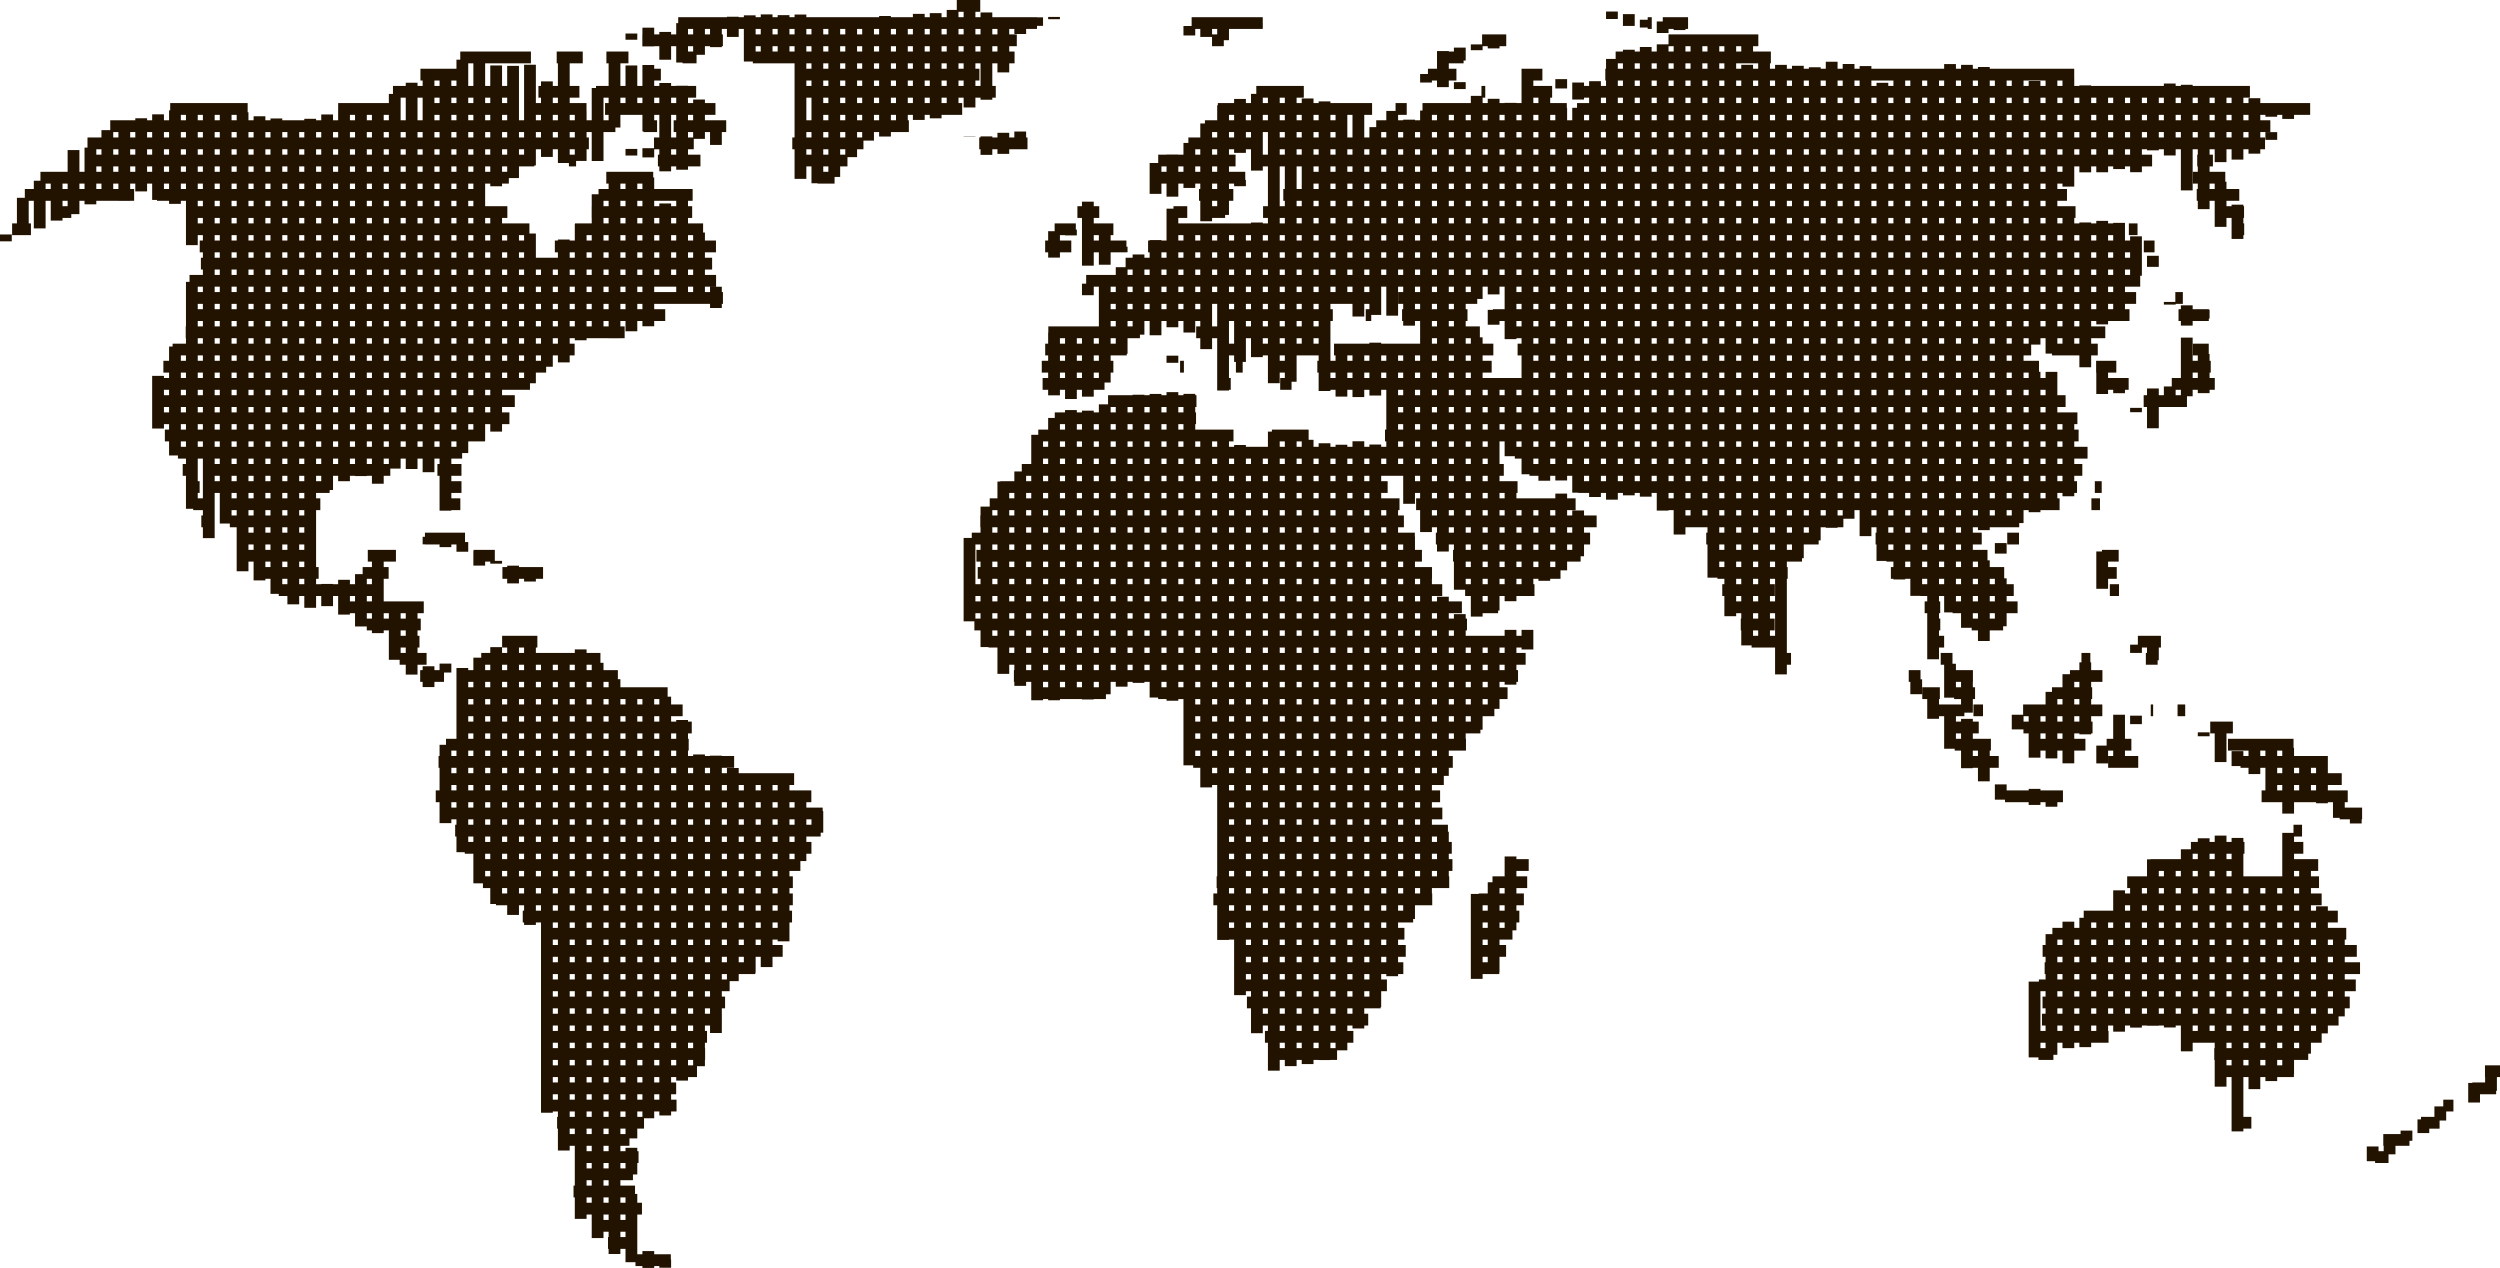 <svg id="Слой_1" data-name="Слой 1" xmlns="http://www.w3.org/2000/svg" viewBox="0 0 1910.32 968.88"><defs><style>.cls-1{fill:none;stroke:#221200;stroke-miterlimit:10;stroke-width:9px;}</style></defs><path class="cls-1" d="M818.06,134.71H800.13m531.05,13.13h-3.1m30.85,0H1339.6m-305.67,0H979.59m-118.18,0H587.27M1220,161h-18.46m211.08,0H1344m-339.83,0h-9m-435.31,0H621.4M846,161H642.11M1422.2,174.1H1303.59m-116.19,0h-18.52m-654.56,0h-19.9m106.87,0H590.61m-41.37,0H532.4m-57.67,0h-54m223.56,0h200M1654,187.23H1295.69m-113.77,0h-21.77m87.46,0h-15.93m-657.67,0h-7.22m-143.74,0H390.29m427.15,0H685.18m1103.07,13.13H1270.88m-66.92,0h-2.91m-135.74,0H1029m226.06,0h-17.18m-636.9,0H524.45m-155.15,0h90.92m20.23,0h31.32m169.32,0H829.93m1004.36,13.13h-560.2m-130.14,0h-8.53m130.85,0H1156m-38.52,0H999.64m-482.44,0H478m-111.67,0H327.43m-69.16,0H199.08m258.31,0H396m135.37,0h84.36m188.53,0h-113m1112.6,13.13H1120.64m-27.4,0H989.76m-418.63,0H560.74m63.21,0H583.79m-44.52,0h-386m610.24,0H678.3m347.94,13.13H977.09m62.09,0h760.63m-1071,0H674.44m-155.44,0H135.88m463.28,0H568.78m285.39,0H817.29m896.22,13.13h-682m-18.35,0H954.05m805.93,0h-12m-1143.73,0h-32.5m-94.47,0H136.58m372.65,0h-5.47m212.84,0H676.36M1769.44,266h-24.76m-724.11,0H953.12m700.8,0h-585m-500.76,0H532.31m-74.46,0H99.93m606.82,0h-13m1086.37,13.13h-32.51m-736.17,0H985.22m663.25,0H1049.64m-612,0H189m-17.48,0H88m438.39,0H598.3m1185.47,13.13H1762m-853,0h-16.7m762.7,0H1034.17m-29,0H990.35m-14.11,0H965.72m-509,0H214.14m-90.64,0H107.93m490,0H521.13M1702.38,305.4h-6.63m88.13,0h-9m-883.79,0H874.91m94.18,0h722.38m-771.67,0H903.57m-430,0H218.19m-125.52,0H78.29m528,0H508.38m1207,13.13h-8.21m-819.54,0H867.66m830,0H946.31m-16.55,0H898.31m-420.84,0H221.64m394.48,0H493m1211.44,13.12H929.14m-706.6,0H613.18m1091.24,13.13H899m-282.8,0H213.85M1737,357.91h-5.74m-533.42,0h-60.41m85.79,0H1701.3m-578.08,0H909.64m-288.19,0H219.69M1756.84,371H1733.7m-741.12,0h-81m205.25,0h-4.2m583.61,0H1209.8m-19.42,0h-50m-52.92,0h-84.24m-425.88,0h-360m782.85,13.13H983.06m216.77,0h-41.27m519.17,0H1223m-141,0h-62.92m-79,0h-70m-323.74,0H210.94M1756.8,397.3h-12.11m-726.62,0h-16.24m80.8,0h-50.18m588.64,0H1228.67m-18.53,0H1088.4M930,397.3H867.69m769.31,0h35m-1163.88,0H200.93m1557.4,13.13h-15.21m-724.52,0h-5.17m-39.75,0h-2.91m238.09,0H1075.63m551.46,0H1235.73m-178.69,0h-17.35m-119.9,0H865.07m821.09,0h-15.43m-1184.38,0H193.87m1567.54,13.13h-32.86m-719.08,0h-9.94m640,0H1081.78m-25.84,0h-8.68m-134.23,0H865.72m829.88,0h-17.91M474,423.56H187.86m1552.29,13.13h-33.08m-723.79,0H915.73m731.68,0H1132.47m-670.06,0H191M1718.5,449.82h-6.39m-729.15,0H875m781.43,0H1131.29m-673,0H191M1069,463h-28.09m616.44,0h-530m-115.78,0H862.4m-422.76,0H195m1019,13.13h-356m806.18,0H1226.54m-804.39,0H205m1013.13,13.13H849.8m810.39,0H1237.71m-1022.47,0h-6.6m213,0H403.27m-36,0H224.64m1004,13.13H1143m-13.63,0H833.42m822.73,0H1275m400,0h-5.26m-1448.16,0h-8.27m208.35,0H407.52m-86.61,0H232.19m1441.49,13.13h-6.55m-24.31,0H1340.28m-201.85,0H825.3m325.82,0H1273m-1046.57,0h-9.78m204.14,0H410.4m-96.6,0H242M1289.08,528.6H1161.15m-19.36,0H818.1m793.87,0H1492m-14.4,0H1352.52m-1120.92,0h-8.74m86.51,0H244.64m1039.43,13.13H1166.21m-16.07,0H811.59m647.13,0h-85.91m239,0h-9m-19.47,0h-81.11m-1195.55,0H256.77m167.6,0H393.73m883.1,13.13h-97.5m-23.76,0H815.15m630.85,0h-71.25m313.22,0H1675.2m-87.47,0h-77.26m-1138.89,0H350.07m-41.14,0H258.78m188.35,0H430.9M1261.46,568h-76.91m-21.28,0H816.14m618.91,0h-53.7m305.14,0h-12m-74,0H1513.9M366,568H346.15m-33.64,0H263.58m189.36,0H484m757.57,13.13h-53m-17.49,0H813.49m611.75,0h-40.18m303.16,0h-7m-73.42,0h-71.31m-1174.63,0H282.05m931.72,13.13h-20.83m-6.84,0H811m615.18,0H1392.5m218.22,0h-49.66m-9.46,0h-11.89m-1146.87,0H331m859,13.13H813.58m611.52,0h-25.9m200.46,0h-24m-24,0h-9.32m-1151.8,0H349.3m891.17,13.13H824.34m583.14,0h25m122.11,0H1543m177.25,0h-17.61m-1313.09,0H370.71m82,0h26.93m755.18,13.13H834.28m726.7,0h-9m-114.38,0h-11.87m292,0h-9m-42.41,0h-6.79M395,633.63H374.41m62.34,0h91.09M1229,646.76H843.78m732.82,0h-18.52m-21.53,0h-9m148,0h-24.81m-1242.42,0H390.1m151.06,0H421.45M1221,659.89H954m-39.9,0H859.75m718.47,0h-16m-10.9,0h-13.43m129.82,0H1637m-1057.82,0H424M1210.92,673H981m603.3,0H1577m-6.93,0H1547.3m167,0h-1.82m26.32,0h-5.84m-57.49,0h-60.52M590.65,673H425.92m774.33,13.13H979.81m688.2,0H1615.2m-34.15,0h-24.13m218.31,0h-17.3m-1160.31,0H419.86m769.36,13.13h-212m720.45,0h-18.9m-88.44,0h-27.67m99.9,0h-40.18m149.11,0h50.09m-1226.29,0H409.83m769.32,13.13H980.78m722.13,0h-23m-83.58,0H1572.9m274.9,0h-66.74M630,712.41H404.14m768.15,13.13H990.58m867.84,0h-57.9m-1124.67,0H407.45m762,13.13H999.57m601.55,0h44.27m151.79,0H1863m-1174,0H402m769.16,13.13H1003.65m870.33,0h-17.14m-1159.17,0H405.94m769.5,13.13h-170m822.65,0h-6.54m-1125.41,0H416.83m761.55,13.13H1007.69m776.39,0h-40.91m85.89,0h-11.73m-1128.26,0H424.16m813,13.13h-14.59m-43.69,0H1003.17m779.88,0h-70.63m128,0h-24.48m-1135.32,0H431.47M1236,804.32h-26.52m-33.06,0H998.69m695.77,0h146.6m-1166.2,0H438.06m795.41,13.12h-34.55m-35.48,0H996.19m846.88,0H1687.76m-1012.92,0H448m782,13.13h-29.74m-51.41,0H999.91m855.51,0H1661.25m-987,0H468.48m756.26,13.13H1196.9m-54.72,0H1005.86m856,0H1637.31m-966,0H482.66m737.22,13.13h-26.32m-50.35,0H1012.86m857.08,0H1629.85m-962.76,0H483.52M1214.67,870h-18m-55.32,0H1014m858.4,0h-241m-985.23,0H484.31m644.51,13.13H1016.76m852.39,0H1627m-1000.43,0H485.12M1124,896.22H1021.84m842.69,0H1629.78m-1006.7,0H486m628.52,13.13H1029m827,0H1629.35m-1008.74,0H486.78m616.39,13.13H1035.6m644.64,0H1627m115.93,0h100.15m-1233.79,0H487.62m603.1,13.13h-50.63m598,0h-11.42m206.13,0H1761m-1153.18,0H489.56m1489.79,13.13h-11.48m-146,0h-59.94m-1160.31,0H491m1485.4,13.13h-18.19m-1372.5,0H490.92M1943.76,975H1936M586,975H488.88m1444.3,13.13H1919m-129.64,0h-14.55m-1213.66,0H494.72m1415.44,13.13h-20m-1340.14,0H497.41m1396.76,13.13h-10.26m-1326.95,0H509m43.68,13.13h-41m42.59,13.13H507.29m52.28,13.12H515m39.37,13.13h-33M555.62,1080h-22m48,13.13h-27M73.53,314.6v-5.23m12.93-28v28.13m12.91-41.16v36.38m12.93-5.93V264.36m12.91-19.5v49m12.91-7.49V243m12.93-13.35v50.25M164,283.71V225.45m12.92,51V220.56M189.8,457.65V417.43m0-134.44V217.55m12.92,260.7V395m0-109v-71.5m12.91-2V317.54m0,28.07V519m12.93,22.4V213.93m12.91,316.32V215M254.38,216V566.71m12.93,7V219.07M280.22,584V220.73M293.14,592V222.45m12.92,372.19V221M319,593.39v-17m0-71.74v-287m12.91,382.2V573.23m0-75.31V214.12M344.82,608.9v-40m0-74.89V214.68M357.73,614V552.62m0-52.76V215.63m12.93,418.75V592.19m0-103.89V202m12.91,443.71V592.79m0-104.23V193.44m12.91,352.69v-5.72m0,114.8V639.32m0-148.27V188.92M409.41,548.3v-7.23m0,218.13V699.31m0-55.19v-6.84m0-116.86V187.68m12.91,364.13v-7.4m0,237V640.66m0-164.25V175.82m12.92,386.56V551.3m0,253.9V632.76m0-457.63v291.8m12.92,94v-2.14m0,262.21V624.7m0-444.46v92.28m0,23.14V460m12.92,116V562.47m0,54.13V829.35m0-648.82v85.75m0,161.52V304.34M474,574.55V563.71M474,837V620.61m0-440.95v77m0,52V423.09m12.93-12.65V333m0-82.85V192.41m0,439.44V980.5m12.91-573.35V313.22m0-58.48V176.21m0,833.18V634.24m12.91-244V301.36m0-48.16V215m0,846.56V626.43m12.93-242.52V278.64m0-25.39V197.44m0,878.79V636.7m12.91-248V263.59m0-35.94v-54m0,914.77V649.18M551.5,383.35V263m0-102.44v-4.75m0,93.22v-5m0-27.66V180.25m0,847.39v-20.37m0-7.17V655.44m0,439.25v-52.18m12.92-663V265.81m0-100.16V151.34m0,99.12v-7m0-12.86V179.88m0,804.84V661.21m0,437.88v-12.92m12.92-743.63V285.67m0-131.08v21.24m0,85.29V193.63m0,468.92v320m0,116.37v-6.34m12.91-732.29V276.78m0-128.89V178m0,17.73v64.2m0,696V680.39m12.93-319.84V307.91m0-161.18v25.36m0,64.25V206.27m0,738.65V706.71m12.91-341.16V349.33m0-183.1V145.41m0,95.57V224m0,695.57V707.66M629,158.41V143m0,736.91V717.08m12.93-575.17v35.34m0,696.25V722.58m12.91-581.39v35.86m0,692.13V724.86m12.93-583.08V175.9m0,673.61V725.83m12.91-584.52V266.88m0,521.29v-50M693.6,149V270.23m0,496.25V750m12.91-484.6V146M719.44,250.3V144.53m12.91,93.11V145.83m12.93,88.73V142.45m12.91,88.31V144.89m12.91,76.94v-81M784,220.65V140.22M796.94,218V137.81M809.86,605V541.24m0-404.69v75.79m0,22.08v-.21m12.92,390.44V517.34m0-377.61v66.68m0,42.16V234.42M835.7,645.14v-147m0-312.62V146.68m0,101.1V231.7m12.91,12v-13m0-74.5V145.53m0,508.78V490.47M861.54,150v-6.54m0,521.83V462.43m12.91-317.55v-1.74m0,289.17v-48m0-57.26v-20.2m0,358.46V449.56m12.91,211.2V443.54m0-133.48v-4.42m0,129.47v-50m12.93,279.57V444m0-88.24v-8.77m0-13.8V284.33m0,149V385.24M913.2,660.73V439.15m0-106.67V303.64m0,118.88V341.4m12.92,313.52V434.61m0-111.65v-4.25m0,81.85V334.39M939,652V431.85m0-45.93V324.64M952,663.22v-232m0-152.89V254.76m0,131.62V313.65m12.91,352V429.85m0-49.56V289.64m0-9.16V248.29m0,159.16V402m12.93-17.68v-77.1m0-33.4V239.44m0,191.74V715m0-557.67v-7.25M990.71,397V306.92m0-7.65v-74.7m0,507.29V458.66m0-300.22v-7.8m12.91,278V306.76m0-12.32V210.65m0,252.1V848.44m0-687.51v-9.82m12.93,255.65V303.67m0-56.65V205.81m0,66.66v-4.84m0,623V470.25m0-319.82v-2.2m12.91,254.87V300.27m0-39.7V201.92m0,717.79V475.42m0-323.78v-3.7m12.93,800.4V460m0-259.3V423m12.91,521.87V461.15m0-39.22V198m12.92,745.27v-477m0-64.57V205.44m12.92,734.78V468.94m0-261.24V429m12.92,503.79V470.06m0-259.9v150m0,73.11V397M1107,916.09V467.38m0-253.1V372.1m0,61.54V393.06m12.93,506.72V469.87m0-242.53V370.88m0,61.56V392.05m12.91,101.47V396.79m0,479.38V514.3m0-142.89V215m12.91,300.2V397.21m0,435.24V540.26m0-161.22V221.66m12.93,315.11V214.67m0,606.15V566.41m0-373.12v-6.54m12.91,622v-43m0-568.95V169.23m0,553.86V586.2m0-34.57V216m12.92,364.85V213.59m0,489.56V599.49m0-423v-9.92m0,31.7v-5.3m12.92,685.21V813.31m0-644.73v-4.45m0,523.7V617.48m0-414V358.65m0,242.73V388m12.92,485.14V804.35m0-637.17v-5.49m0,510.19V616.26m0-19.54v-176m0-65.57V205.69m0,172.65V367m12.91,474.08v-56.4m0-195.08V502.53m0-113.19V208.82m0,270V425.66m0,227.75V611.5m12.93,15v-15m0-427.73V492.59m0,91.42V516.79M1249.07,574V516.27m0-18.72V200.06M1262,212.63V497.34m0,68.67V507.4m0-309.6v-7.11m12.93,316V212.6m0,342.67v-35m0-314v-13M1287.82,510V192.28M1300.75,512V175.22m0-30.5V139m12.91,369.71V168.21m0-18.18V141m12.92,368.74V166.14m0-14.87v-6m12.92,375.09V164.07m0-8.62v-8.86m12.92,392.07V160.31m0-7.11v-4.76m12.91,8.84V354.41h0V533.11m12.93,38.51v-409m12.91,438.46V161.43m12.91,461.93V179.74m0-6.65V162.46M1417,622V176.92m12.91,2.84V645.54m12.92-88.77V180.51m12.92,362.61V181.6m12.92,351.92V177.4m12.91,349.21V179.11m12.93,1.57V539.9m12.91,18.93V193.47M1520.34,573V188.28m12.93,472.4V649.3m0-63.78V187m12.91,492.49V661.34m0-27.37V185.43m12.93,516.89V670.45m0-72.31v-419m0,484.19V637.39m12.91,79.8V679.51m0-69.56V179.76m0,495V647.55m12.92,79.72V700.45m0-165.17V181.41m0,438.59V558.39m12.92,182.85V729.61m0-176.38v-8.07m0-13V188.66m0,420.08V572.13m12.92,171.07v-8.59m0-204.7V189.12m0,498.46V676.36m12.91,261.82V880.29m0-171.11V670m0-276.46V192.08m0,329.51V414.29m0,331V733m12.92,203.2V844m0-134.27V658.91m0-258.48V188.66m0,225.7V519.14m0,227.52V735.71m12.92,195.4V834.5m0-436.07V294.56m0,214.84V447.1m0-174.28V190.06m0,523.43V645.37m12.91,285V831.55m0-420.69V300.22m0-38.34v-66.4m0,495.84v-55m12.93,288.84V827m0-246.85V551.6m0-289.75V197.29m0,234V406.37m0-28.28V299m0,414.55V699.94m12.91,218.58v-108m0-510V375.1m0,55.55V421m0-161.6V196.09m0,480.29V711.9m12.92,203.54V802.11m0-173v-6.3m0-361V197.5m0,247.66v-3.29m0-100.95v-30.1m0,372.73v-6.46M1714.12,914V786.83m0-452.7v-8.47m0,101.39v30.41m0-212.39V199.41m0,435.35V619.32m12.92,296V789.45M1727,249V194.05m0,239.85v-8.39m0-62.52v-2.05M1740,933.57V779.16M1740,195v80.71M1740,433V388.19m0-9.16V363.54m12.93,562.81V770.76m0-397.1v-6.82m0,63.75V400.71m0-110.68v-93.5m0,496.29v-3m12.91,270.74V768.74m0-465.19V269.08m0-15V198.89m0,488.14v25.52m12.91,282.2V770.48m0-457.7V286.62m0-34.47V202m0,513.56V704.15m12.93,258.32V805m0-557.37V205.27m0,516.44V695.89m12.91,260.41v-149m0-570.2v-5.92m0-11.75v-8.62m0,531.87V697.45M1817.47,951V766.63m0-545.53V210.21m0,541.69V701.66m12.91,233.71V787.22m0-47.12V708m12.92,211.87v-97.1m0-78.74V714.42m12.92,192.46V843.19m0-88V738.53m12.92,20.89v-6.31m12.91,264.4v-11.26m12.92,6V998.47m12.92,3.46v-7.79M1920.8,996V985.59m12.93.84v-10.8m25.83-2.93v-15m12.92,6V948.57" transform="translate(-69.03 -130.21)"/></svg>